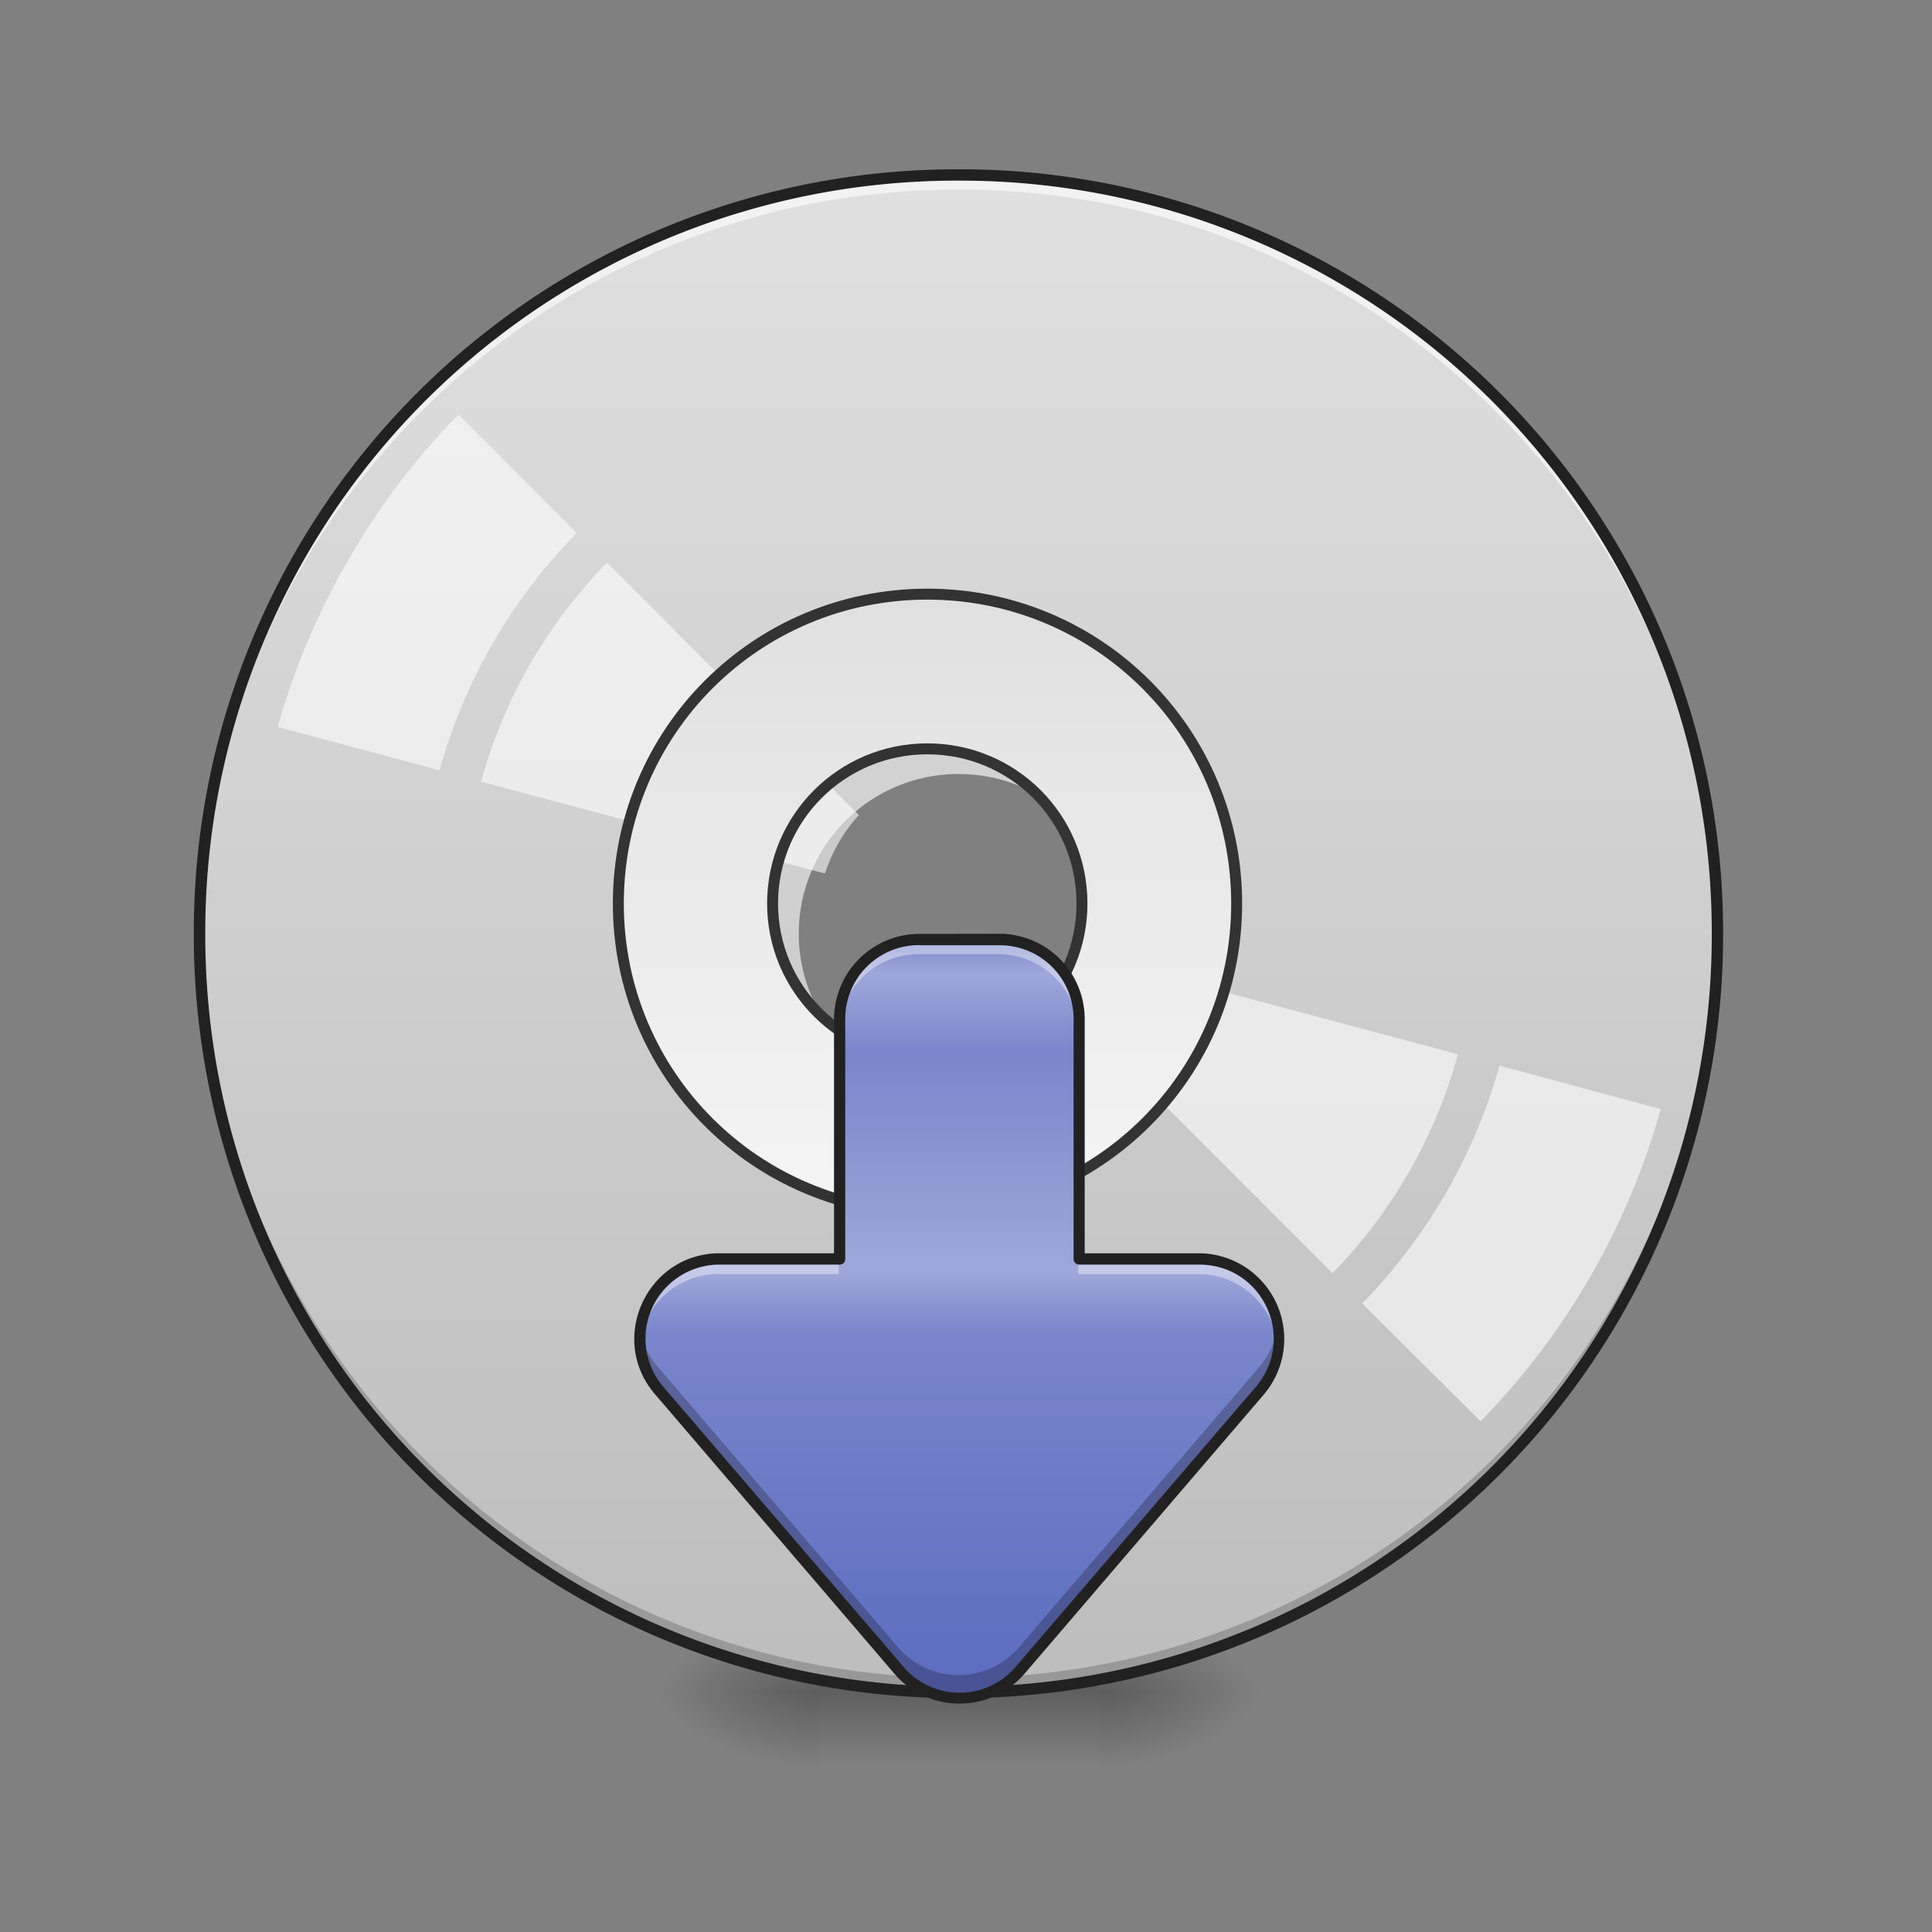 <svg height="16pt" viewBox="0 0 16 16" width="16pt" xmlns="http://www.w3.org/2000/svg" xmlns:xlink="http://www.w3.org/1999/xlink"><rect x="0" y="0" width="16" height="16" fill="#808080" stroke="none"/><linearGradient id="a"><stop offset="0" stop-opacity=".314"/><stop offset=".222" stop-opacity=".275"/><stop offset="1" stop-opacity="0"/></linearGradient><radialGradient id="b" cx="450.909" cy="189.579" gradientTransform="matrix(0 -.039 -.07 0 22.262 31.798)" gradientUnits="userSpaceOnUse" r="21.167" xlink:href="#a"/><radialGradient id="c" cx="450.909" cy="189.579" gradientTransform="matrix(0 .039 .07 0 -6.385 -3.764)" gradientUnits="userSpaceOnUse" r="21.167" xlink:href="#a"/><radialGradient id="d" cx="450.909" cy="189.579" gradientTransform="matrix(0 -.039 .07 0 -6.385 31.798)" gradientUnits="userSpaceOnUse" r="21.167" xlink:href="#a"/><radialGradient id="e" cx="450.909" cy="189.579" gradientTransform="matrix(0 .039 -.07 0 22.262 -3.764)" gradientUnits="userSpaceOnUse" r="21.167" xlink:href="#a"/><linearGradient id="f" gradientTransform="matrix(.007 0 0 .031 6.233 6.72)" gradientUnits="userSpaceOnUse" x1="255.323" x2="255.323" y1="233.5" y2="254.667"><stop offset="0" stop-opacity=".275"/><stop offset="1" stop-opacity="0"/></linearGradient><linearGradient id="g" gradientUnits="userSpaceOnUse" x1="7.938" x2="7.938" y1="1.449" y2="14.017"><stop offset="0" stop-color="#e0e0e0"/><stop offset="1" stop-color="#bdbdbd"/></linearGradient><linearGradient id="h" gradientUnits="userSpaceOnUse" x1="960.001" x2="960.001" y1="1255.117" y2="615.118"><stop offset="0" stop-color="#f5f5f5"/><stop offset="1" stop-color="#e0e0e0"/></linearGradient><linearGradient id="i" gradientUnits="userSpaceOnUse" x1="7.937" x2="7.937" y1="14.063" y2="7.779"><stop offset="0" stop-color="#5c6bc0"/><stop offset=".481" stop-color="#7986cb"/><stop offset=".563" stop-color="#9fa8da"/><stop offset=".85" stop-color="#7986cb"/><stop offset=".955" stop-color="#9fa8da"/><stop offset="1" stop-color="#7986cb"/></linearGradient><path d="m9.098 14.016h1.32v-.66h-1.32zm0 0" fill="url(#b)"/><path d="m6.781 14.016h-1.324v.664h1.324zm0 0" fill="url(#c)"/><path d="m6.781 14.016h-1.324v-.66h1.324zm0 0" fill="url(#d)"/><path d="m9.098 14.016h1.32v.664h-1.32zm0 0" fill="url(#e)"/><path d="m6.781 13.852h2.317v.828h-2.318zm0 0" fill="url(#f)"/><path d="m7.938 1.45a6.27 6.27 0 0 0 -6.286 6.284 6.27 6.27 0 0 0 6.285 6.282 6.27 6.27 0 0 0 6.286-6.282 6.27 6.27 0 0 0 -6.286-6.284zm0 4.96c.734 0 1.324.59 1.324 1.324 0 .73-.59 1.32-1.325 1.32a1.322 1.322 0 1 1 0-2.644zm0 0" fill="url(#g)"/><path d="m7.938 14.016a6.27 6.27 0 0 1 -6.286-6.282v-.062a6.273 6.273 0 0 0 6.285 6.223 6.27 6.27 0 0 0 6.286-6.223v.062a6.27 6.27 0 0 1 -6.286 6.282zm0 0" fill-opacity=".196"/><path d="m7.938 1.45a6.27 6.27 0 0 0 -6.286 6.284v.059a6.273 6.273 0 0 1 6.285-6.223 6.27 6.27 0 0 1 6.286 6.223v-.059a6.27 6.27 0 0 0 -6.286-6.284zm0 0" fill="#fff" fill-opacity=".588"/><path d="m3.797 3.434a5.92 5.92 0 0 0 -.91 1.199 6.01 6.01 0 0 0 -.587 1.387l1.34.359a4.531 4.531 0 0 1 1.136-1.965zm1.23 1.226a4.171 4.171 0 0 0 -1.043 1.813l2.848.761c.059-.18.152-.343.281-.484zm4.196 3.31a1.34 1.34 0 0 1 -.277.484l2.09 2.09a4.18 4.18 0 0 0 1.038-1.813zm3.195.855a4.567 4.567 0 0 1 -1.137 1.969l.98.977a5.998 5.998 0 0 0 1.492-2.586zm0 0" fill="#fff" fill-opacity=".588"/><path d="m7.938 1.402a6.318 6.318 0 0 0 -6.333 6.332 6.318 6.318 0 0 0 6.332 6.329 6.318 6.318 0 0 0 6.333-6.329 6.318 6.318 0 0 0 -6.332-6.332zm0 .094a6.223 6.223 0 0 1 6.238 6.238 6.222 6.222 0 0 1 -6.239 6.235 6.222 6.222 0 0 1 -6.237-6.235 6.223 6.223 0 0 1 6.239-6.238zm0 0" fill="#212121"/><path d="m959.908 615.06c-177.148 0-319.812 142.663-319.812 320.284 0 177.148 142.664 319.812 319.812 319.812 177.149 0 320.285-142.664 320.285-319.812 0-177.621-143.136-320.285-320.285-320.285zm0 160.142c88.81 0 160.143 71.331 160.143 160.142 0 88.338-71.332 159.67-160.143 159.67-88.338 0-160.142-71.332-160.142-159.67 0-88.81 71.804-160.142 160.142-160.142zm0 0" fill="url(#h)" stroke="#333" stroke-linecap="round" stroke-width="11.339" transform="matrix(.008 0 -0 .008 0 0)"/><path d="m7.61 7.781a.66.66 0 0 0 -.665.66v1.985h-.992a.659.659 0 0 0 -.5 1.09l1.984 2.316a.66.66 0 0 0 1.004 0l1.985-2.316a.66.66 0 0 0 -.504-1.09h-.992v-1.986a.657.657 0 0 0 -.66-.66zm0 0" fill="url(#i)"/><path d="m7.61 7.781a.66.66 0 0 0 -.665.66v.125c0-.367.297-.664.664-.664h.66a.66.66 0 0 1 .66.664v-.125a.657.657 0 0 0 -.66-.66zm-1.657 2.645a.663.663 0 0 0 -.66.726.66.66 0 0 1 .66-.601h.992v-.125zm2.977 0v.125h.992a.66.66 0 0 1 .66.601.663.663 0 0 0 -.66-.726zm0 0" fill="#fff" fill-opacity=".392"/><path d="m5.297 10.996a.646.646 0 0 0 .156.52l1.984 2.316a.66.66 0 0 0 1.004 0l1.985-2.316a.643.643 0 0 0 .152-.52.647.647 0 0 1 -.152.328l-1.986 2.317a.66.66 0 0 1 -1.004 0l-1.984-2.317a.654.654 0 0 1 -.156-.328zm0 0" fill-opacity=".235"/><path d="m7.617 7.734a.708.708 0 0 0 -.71.707v1.938h-.947c-.602 0-.93.71-.535 1.168l1.984 2.316a.71.71 0 0 0 1.074 0l1.985-2.316a.71.71 0 0 0 -.54-1.168h-.945v-1.939a.707.707 0 0 0 -.707-.707zm0 .094h.66c.34 0 .614.27.614.613v1.985c0 .027.023.047.046.047h.993c.53 0 .812.613.468 1.015l-1.984 2.313a.61.61 0 0 1 -.934 0l-1.984-2.313a.613.613 0 0 1 .465-1.015h.992c.027 0 .047-.02.047-.047v-1.986a.61.61 0 0 1 .617-.613zm0 0" fill="#212121"/></svg>